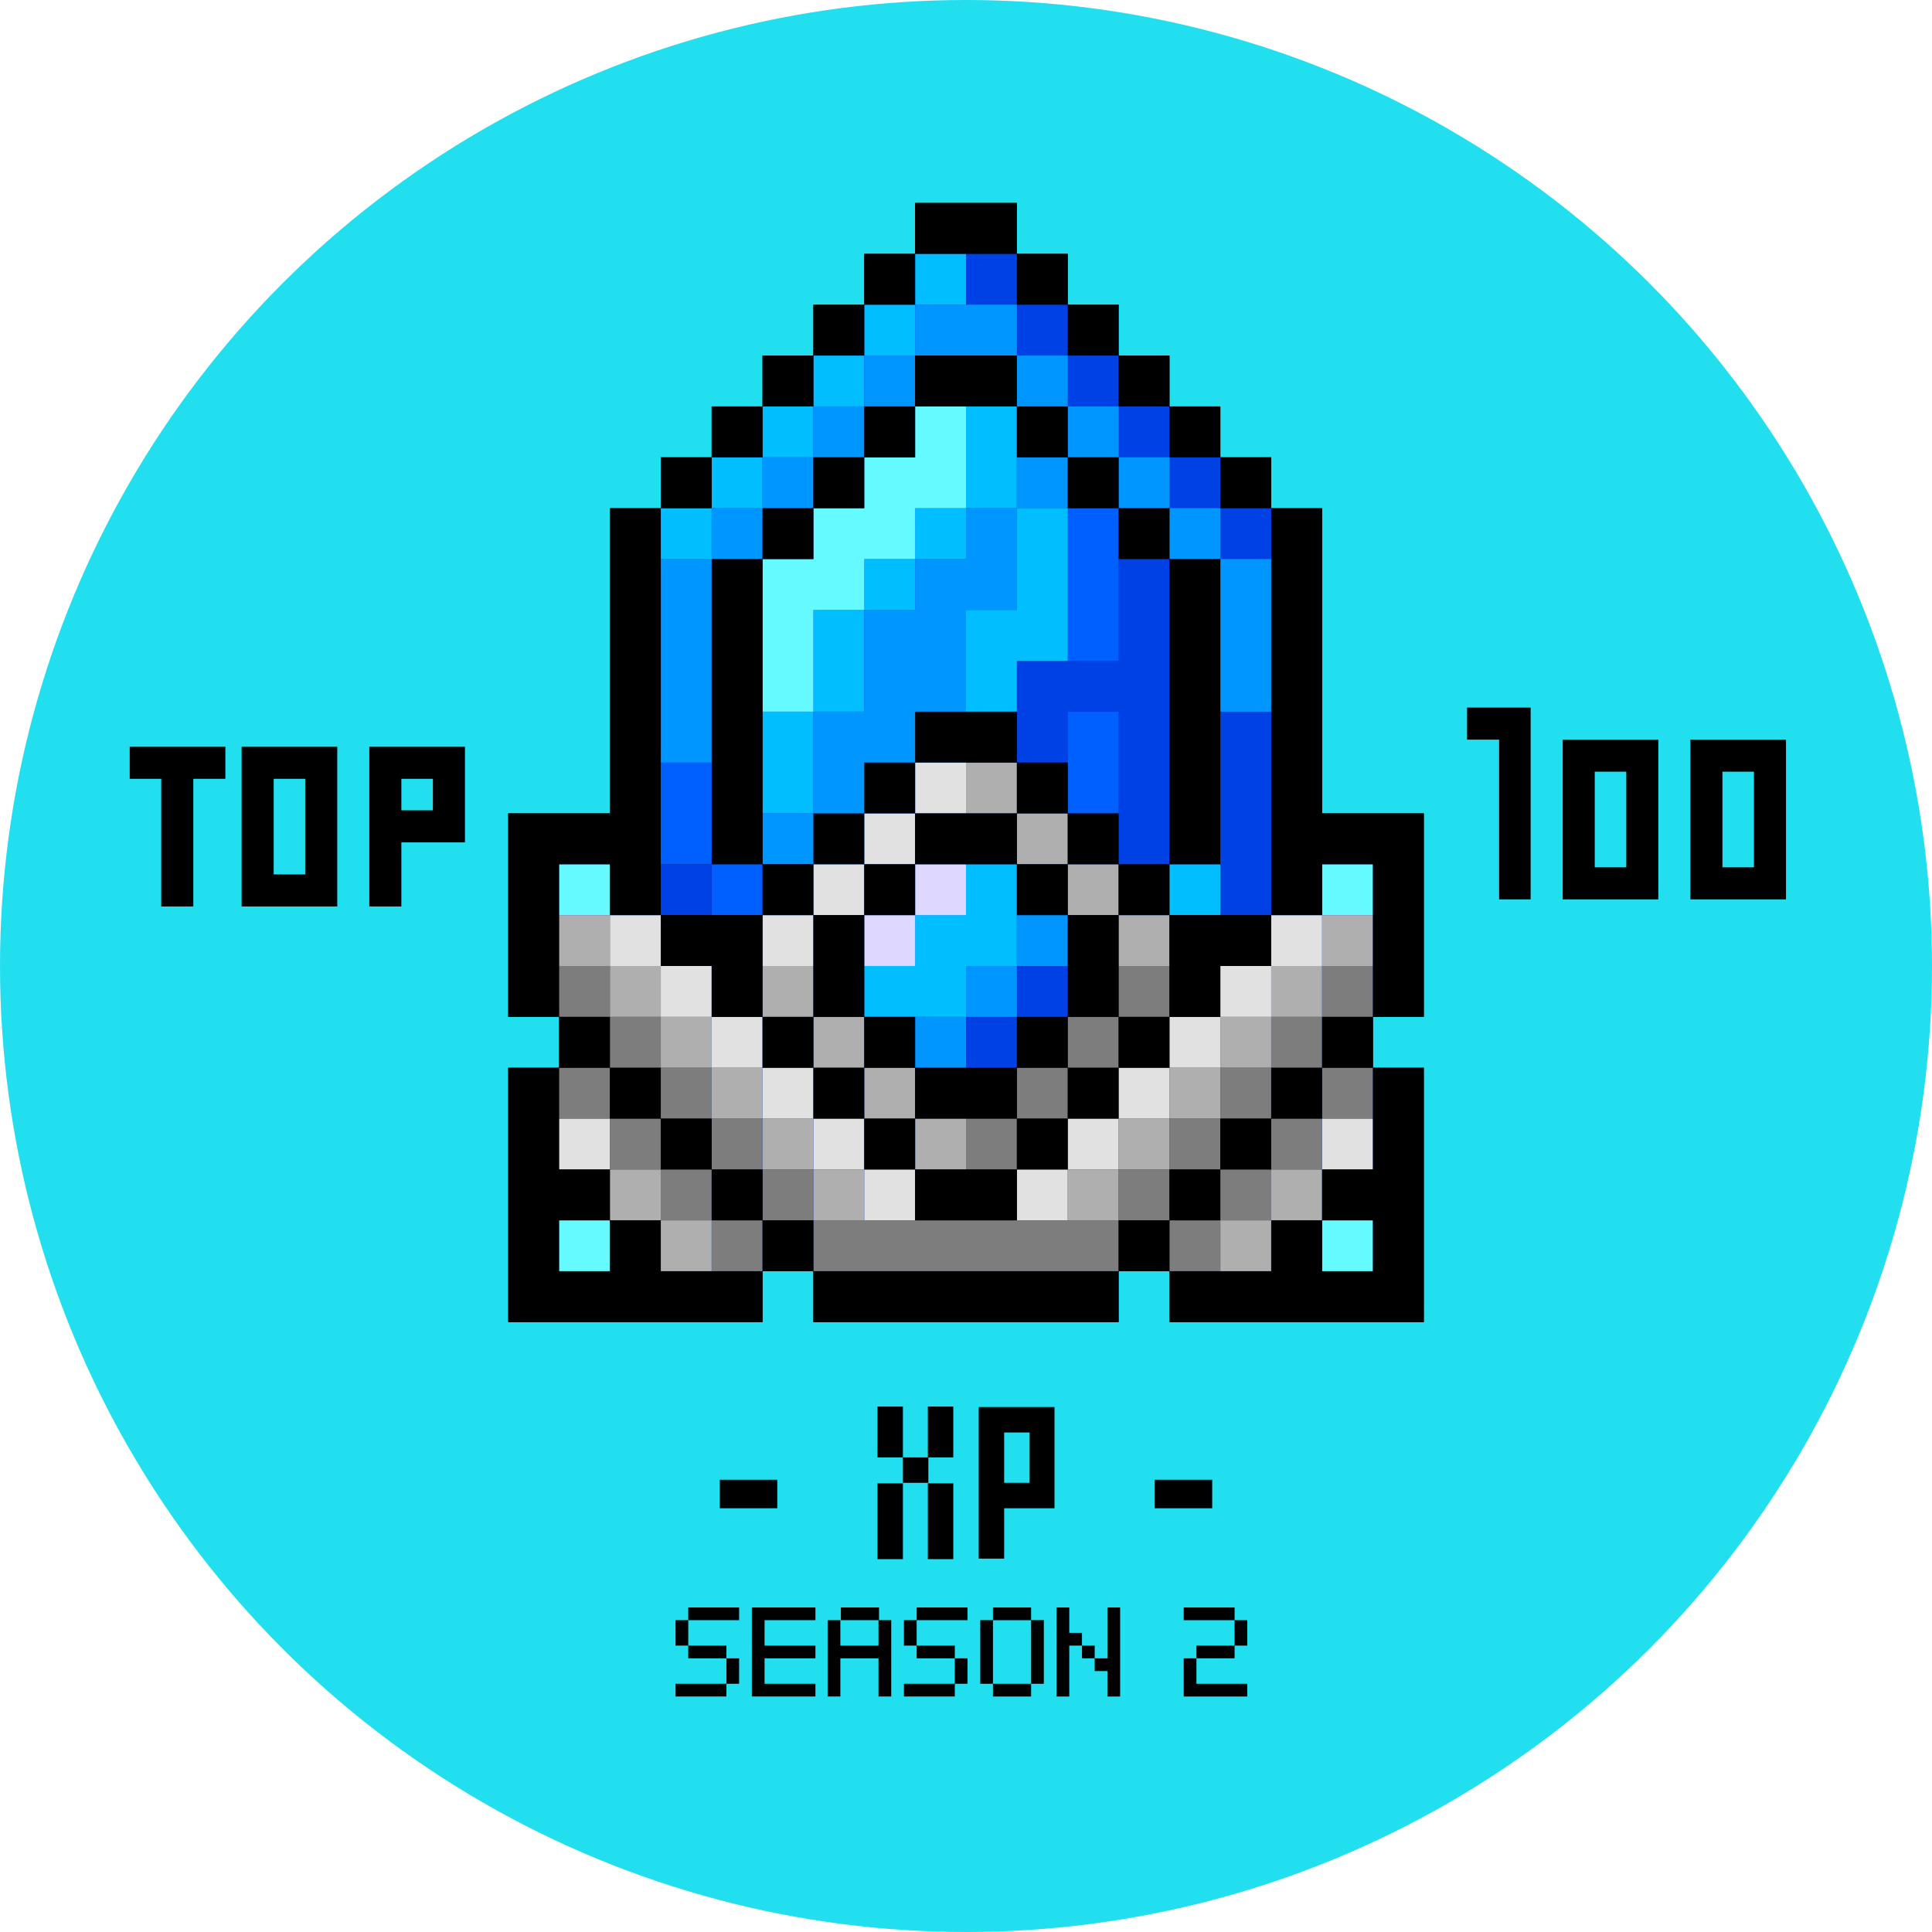 <svg xmlns="http://www.w3.org/2000/svg" xmlns:xlink="http://www.w3.org/1999/xlink" viewBox="0 0 379.8 379.8"><circle cx="189.9" cy="189.9" r="189.9" fill="#22dff0"/><use xlink:href="#B"/><path d="M150.3 318.5v5h10v2.5h-10v5h10v2.5h-12.5V316h12.5v2.5h-10zm24.9 0v15h-2.5V326h-7.5v7.5h-2.5v-15h2.5v5h7.5v-5h2.5zm-2.4 0h-7.5V316h7.5v2.5z"/><use xlink:href="#B" x="44.9"/><path d="M195.2 318.5V331h-2.5v-12.5h2.5zm7.5 0h-7.5V316h7.5v2.5zm-7.5 12.5h7.5v2.5h-7.5V331zm10-12.5V331h-2.5v-12.5h2.5zm7.5 2.5v2.5h-2.5v10h-2.5V316h2.5v5h2.5zm2.5 2.5v2.5h-2.5v-2.5h2.5zm5-7.5v17.5h-2.5v-5h-2.5V326h2.5v-10h2.5zm22.5 0v2.5h-10V316h10zm-7.5 10v5h10v2.5h-12.5V326h2.5zm7.5 0h-7.5v-2.5h7.5v2.5zm2.5-2.5h-2.5v-5h2.5v5zm-6.9-27v-5.6H227v5.6h11.3zm-85.5 0v-5.6h-11.3v5.6h11.3zm24.7-20h-5v10h5v-10zm4.9 5v5h5v-10h-5v5z"/><path d="M177.5 286.5h5v5h-5v-5zm-5 10v10h5v-14.9h-5v4.9zm9.9 0v10h5v-14.9h-5v4.9zm15-19.9h0-5v29.8h5v-9.9h9.9v-19.9h-9.9zm5 9.9v5h-5v-9.9h5v4.9zm86-141.1h6.3v31.4h6.2v-37.7h-12.5v6.3zm18.8 0v31.4H326v-31.4h-18.8zm12.5 25.1h-6.2v-18.8h6.2v18.8zm12.6-25.1v31.4h18.8v-31.4h-18.8zm12.5 25.1h-6.2v-18.8h6.2v18.8zM47.5 146.8v31.4h18.8v-31.4H47.5zM60 171.9h-6.2v-18.8H60v18.8zm12.6-25.1v31.4h6.3v-12.6h12.5v-18.8H72.6h0 0zm6.3 12.5v-6.2h6.2v6.2h-6.2zm-53.4-6.2h6.2v25.1H38v-25.1h6.3v-6.3H25.5v6.3zm234.4 6.8v-60h-10v-10h-10v-10h-10v-10h-10v-10h-10v-10h-10v-10h-20v10h-10v10h-10v10h-10v10h-10v10h-10v10h-10v60h-20v40h10v10h-10v50h50v-10h10v10h60v-10h10v10h50v-50h-10v-10h10v-40h-20z"/><g fill="#0041e6"><path d="M139.9 169.9h10v10h-10v-10zm120 0v10h-10v10h-10v10h-10v10h-10v10h-10v10h-10v10h-20v-10h-10v-10h-10v-10h-10v-10h-10v-10h-10v-10h-10v-10h-10v30h10v10h10v10h10v10h10v10h10v10h60v-10h10v-10h10v-10h10v-10h10v-10h10v-30h-10zm-150 70h10v10h-10v-10zm150 0h10v10h-10v-10z"/><path d="M139.9 109.9h10v-10h10v-10h10v-10h10v-10h20v10h10v10h10v10h10v10h10v60h-10v10h20v-80h-10v-10h-10v-10h-10v-10h-10v-10h-10v-10h-20v10h-10v10h-10v10h-10v10h-10v10h-10v70h10v-60zm70 70h-10v-10h-20v10h-10v20h10v10h20v-10h10v-20z"/><path d="M169.9 169.9h10v-10h20v-10h-10v-10h10v10h10v10h10v10h10v-60h-10v-10h-10v-10h-10v-10h-20v10h-10v10h-10v10h-10v60h10v10h10v-10zm0 40h10v10h-10v-10z"/><use xlink:href="#C"/><path d="M199.9 159.9h10v10h-10v-10zm-40 30v-10h-10v20h10v-10z"/><path d="M229.9 179.9h-10v20h10v-20zm-70 20h10v10h-10v-10zm40 10h10v10h-10v-10z"/><path d="M189.9 219.9h-10v10h20v-10h-10zm20-20h10v10h-10v-10zm-70 30h-10v-10h-10v-10h-10v20h10v10h10v10h20v-10h-10v-10zm110-10v10h-10v10h-10v10h20v-10h10v-10h10v-20h-10v10h-10z"/></g><g fill="#005fff"><path d="M209.9 99.9v30h10v-30h-10zm0 50v10h10v-20h-10v10zm-70 0h-10v20h10v-20z"/><use xlink:href="#C" x="-70"/></g><g fill="#0041e6"><path d="M129.9 169.9h10v10h-10v-10zm90-50v10h-20v20h10v-10h10v30h10v-60h-10v10zm-30-70h10v10h-10v-10z"/><use xlink:href="#C" x="-10" y="-110"/><use xlink:href="#C" y="-100"/><use xlink:href="#C" x="10" y="-90"/><use xlink:href="#C" x="20" y="-80"/><path d="M239.9 99.9h10v10h-10v-10zm0 50v30h10v-40h-10v10zm-50 50h10v10h-10v-10z"/><use xlink:href="#C" x="-10" y="20"/></g><g fill="#00beff"><path d="M199.9 79.9h-10v20h10v-20zm-40 50v10h10v-20h-10v10z"/><path d="M149.9 149.9v10h10v-20h-10v10zm20-40h10v10h-10v-10z"/><path d="M179.9 99.9h10v10h-10v-10zm20 10v10h-10v20h10v-10h10v-30h-10v10zm-20-60h10v10h-10v-10z"/><use xlink:href="#C" x="-40" y="-110"/><use xlink:href="#C" x="-50" y="-100"/><use xlink:href="#C" x="-60" y="-90"/><use xlink:href="#C" x="-70" y="-80"/><path d="M129.9 99.9h10v10h-10v-10zm100 70h10v10h-10v-10z"/></g><path d="M259.9 169.9h10v10h-10v-10zm-150 70h10v10h-10v-10zm150 0h10v10h-10v-10zm-150-70h10v10h-10v-10z" fill="#64faff"/><path d="M189.9 179.9h-10v10h-10v10h20v-10h10v-20h-10v10z" fill="#00beff"/><g fill="#0096ff"><path d="M189.9 109.9h-10v10h-10v20h-10v20h-10v10h20v-10h10v-10h10v-30h10v-20h-10v10z"/><path d="M199.9 89.9h10v10h-10v-10zm-70 30v30h10v-40h-10v10zm60-60h-10v10h20v-10h-10z"/><use xlink:href="#C" x="-10" y="-100"/><use xlink:href="#C" y="-90"/><use xlink:href="#C" x="10" y="-80"/><use xlink:href="#C" x="20" y="-70"/><path d="M239.9 109.9v30h10v-30h-10zm-70-40h10v10h-10v-10z"/><use xlink:href="#C" x="-50" y="-90"/><use xlink:href="#C" x="-60" y="-80"/><path d="M139.9 99.9h10v10h-10v-10zm50 90h10v10h-10v-10z"/><path d="M179.9 199.9h10v10h-10v-10zm20-20h10v10h-10v-10z"/></g><path d="M179.9 79.9v10h-10v10h-10v10h-10v30h10v-20h10v-10h10v-10h10v-20h-10z" fill="#64faff"/><g fill="#ded7ff"><use xlink:href="#C" x="-30"/><use xlink:href="#C" x="-40" y="10"/></g><g fill="#e1e1e1"><use xlink:href="#C" x="-10" y="60"/><use xlink:href="#C" y="50"/><use xlink:href="#C" x="10" y="40"/><use xlink:href="#C" x="20" y="30"/><use xlink:href="#C" x="30" y="20"/><path d="M249.9 179.9h10v10h-10v-10zm-140 40h10v10h-10v-10zm150 0h10v10h-10v-10zm-90 10h10v10h-10v-10z"/><use xlink:href="#C" x="-50" y="50"/><use xlink:href="#C" x="-60" y="40"/><use xlink:href="#C" x="-70" y="30"/><path d="M129.9 189.9h10v10h-10v-10zm50-40h10v10h-10v-10z"/><path d="M169.9 159.9h10v10h-10v-10zm-20 20h10v10h-10v-10z"/><path d="M159.9 169.9h10v10h-10v-10zm-40 10h10v10h-10v-10z"/></g><g fill="#afafaf"><path d="M209.9 229.9h10v10h-10v-10zm-30-10h10v10h-10v-10z"/><path d="M219.9 219.9h10v10h-10v-10zm30-30h10v10h-10v-10z"/><path d="M259.9 179.9h10v10h-10v-10zm-30 30h10v10h-10v-10z"/><path d="M239.9 199.9h10v10h-10v-10zm-120 30h10v10h-10v-10z"/><path d="M129.9 239.9h10v10h-10v-10zm120-10h10v10h-10v-10z"/><path d="M239.9 239.9h10v10h-10v-10zm-80-10h10v10h-10v-10zm10-20h10v10h-10v-10zm20-60h10v10h-10v-10zm20 20h10v10h-10v-10z"/><path d="M199.9 159.9h10v10h-10v-10zm-50 30h10v10h-10v-10z"/><path d="M219.9 179.9h10v10h-10v-10zm-60 20h10v10h-10v-10zm-10 20h10v10h-10v-10zm-30-30h10v10h-10v-10z"/><path d="M109.9 179.9h10v10h-10v-10zm30 30h10v10h-10v-10z"/><use xlink:href="#C" x="-80" y="30"/></g><g fill="#7d7d7d"><path d="M199.9 239.9h-40v10h60v-10h-20zm0-30h10v10h-10v-10z"/><path d="M189.9 219.9h10v10h-10v-10zm20-20h10v10h-10v-10zm10 30h10v10h-10v-10zm30-30h10v10h-10v-10z"/><path d="M259.9 189.9h10v10h-10v-10zm-30 30h10v10h-10v-10z"/><path d="M239.9 209.9h10v10h-10v-10zm-120 10h10v10h-10v-10z"/><path d="M109.9 209.9h10v10h-10v-10zm30 30h10v10h-10v-10z"/><path d="M129.9 229.9h10v10h-10v-10zm120-10h10v10h-10v-10z"/><path d="M259.9 209.9h10v10h-10v-10zm-30 30h10v10h-10v-10z"/><path d="M239.9 229.9h10v10h-10v-10zm-20-40h10v10h-10v-10zm-70 40h10v10h-10v-10zm-30-30h10v10h-10v-10z"/><path d="M109.9 189.9h10v10h-10v-10zm30 30h10v10h-10v-10z"/><use xlink:href="#C" x="-80" y="40"/></g><path d="M199.9 39.9h-20v10h20v-10z"/><use xlink:href="#C" x="-10" y="-120"/><use xlink:href="#C" y="-110"/><use xlink:href="#C" x="10" y="-100"/><use xlink:href="#C" x="20" y="-90"/><path d="M239.9 89.9h10v10h-10v-10zm-70-40h10v10h-10v-10z"/><use xlink:href="#C" x="-50" y="-110"/><use xlink:href="#C" x="-60" y="-100"/><use xlink:href="#C" x="-70" y="-90"/><path d="M129.9 89.9h10v10h-10v-10zm100 80h10v-60h-10v20 40zm-80-60h-10v60h10v-20-40zm50-40h-20v10h20v-10z"/><path d="M169.9 79.9h10v10h-10v-10zm30 0h10v10h-10v-10z"/><use xlink:href="#C" y="-80"/><path d="M219.9 99.9h10v10h-10v-10zm-60-10h10v10h-10v-10z"/><path d="M149.9 99.9h10v10h-10v-10zm30 140h20v-10h-20v10zm0-20h20v-10h-20v10z"/><path d="M199.9 199.9h10v10h-10v-10zm0-50h10v10h-10v-10zm20 20h10v10h-10v-10z"/><path d="M229.9 199.9h10v-10h10v-10h-20v20zm-20-40h10v10h-10v-10zm50 40h10v10h-10v-10z"/><path d="M259.9 179.9v-10h10v30h10v-40h-20v-60h-10v80h10zm-40 20h10v10h-10v-10z"/><use xlink:href="#C" y="40"/><path d="M199.9 219.9h10v10h-10v-10zm-80-10h10v10h-10v-10z"/><use xlink:href="#C" x="-80" y="50"/><use xlink:href="#C" x="-70" y="60"/><use xlink:href="#C" x="-60" y="70"/><path d="M129.9 239.9h-10v10h-10v-10h10v-10h-10v-20h-10v50h50v-10h-20v-10zm120-30h10v10h-10v-10z"/><use xlink:href="#C" x="30" y="50"/><use xlink:href="#C" x="20" y="60"/><use xlink:href="#C" x="10" y="70"/><path d="M159.9 249.9v10h60v-10h-20-40zm100-20v10h10v10h-10v-10h-10v10h-20v10h50v-50h-10v20h-10zm-90-30h10v10h-10v-10zm20-40h-10v10h20v-10h-10z"/><path d="M199.9 169.9h10v10h-10v-10zm-30 0h10v10h-10v-10z"/><path d="M209.9 189.9v10h10v-20h-10v10zm-50-10v20h10v-20h-10z"/><use xlink:href="#C" x="-60"/><path d="M129.9 179.9v10h10v10h10v-20h-20zm-20 20h10v10h-10v-10z"/><path d="M109.9 169.9h10v10h10v-80h-10v60h-20v40h10v-20-10zm40 30h10v10h-10v-10z"/><use xlink:href="#C" x="-50" y="40"/><path d="M169.9 219.9h10v10h-10v-10zm30-80h-20v10h20v-10z"/><use xlink:href="#C" x="-40" y="-20"/><use xlink:href="#C" x="-50" y="-10"/><defs ><path id="B" d="M135.3 318.5v5h-2.5v-5h2.5zm-2.5 12.5h10v2.5h-10V331zm12.5-12.5h-10V316h10v2.5zm-10 7.5v-2.5h7.5v2.5h-7.5zm7.5 5v-5h2.5v5h-2.5z"/><path id="C" d="M209.9 169.9h10v10h-10v-10z"/></defs></svg>
